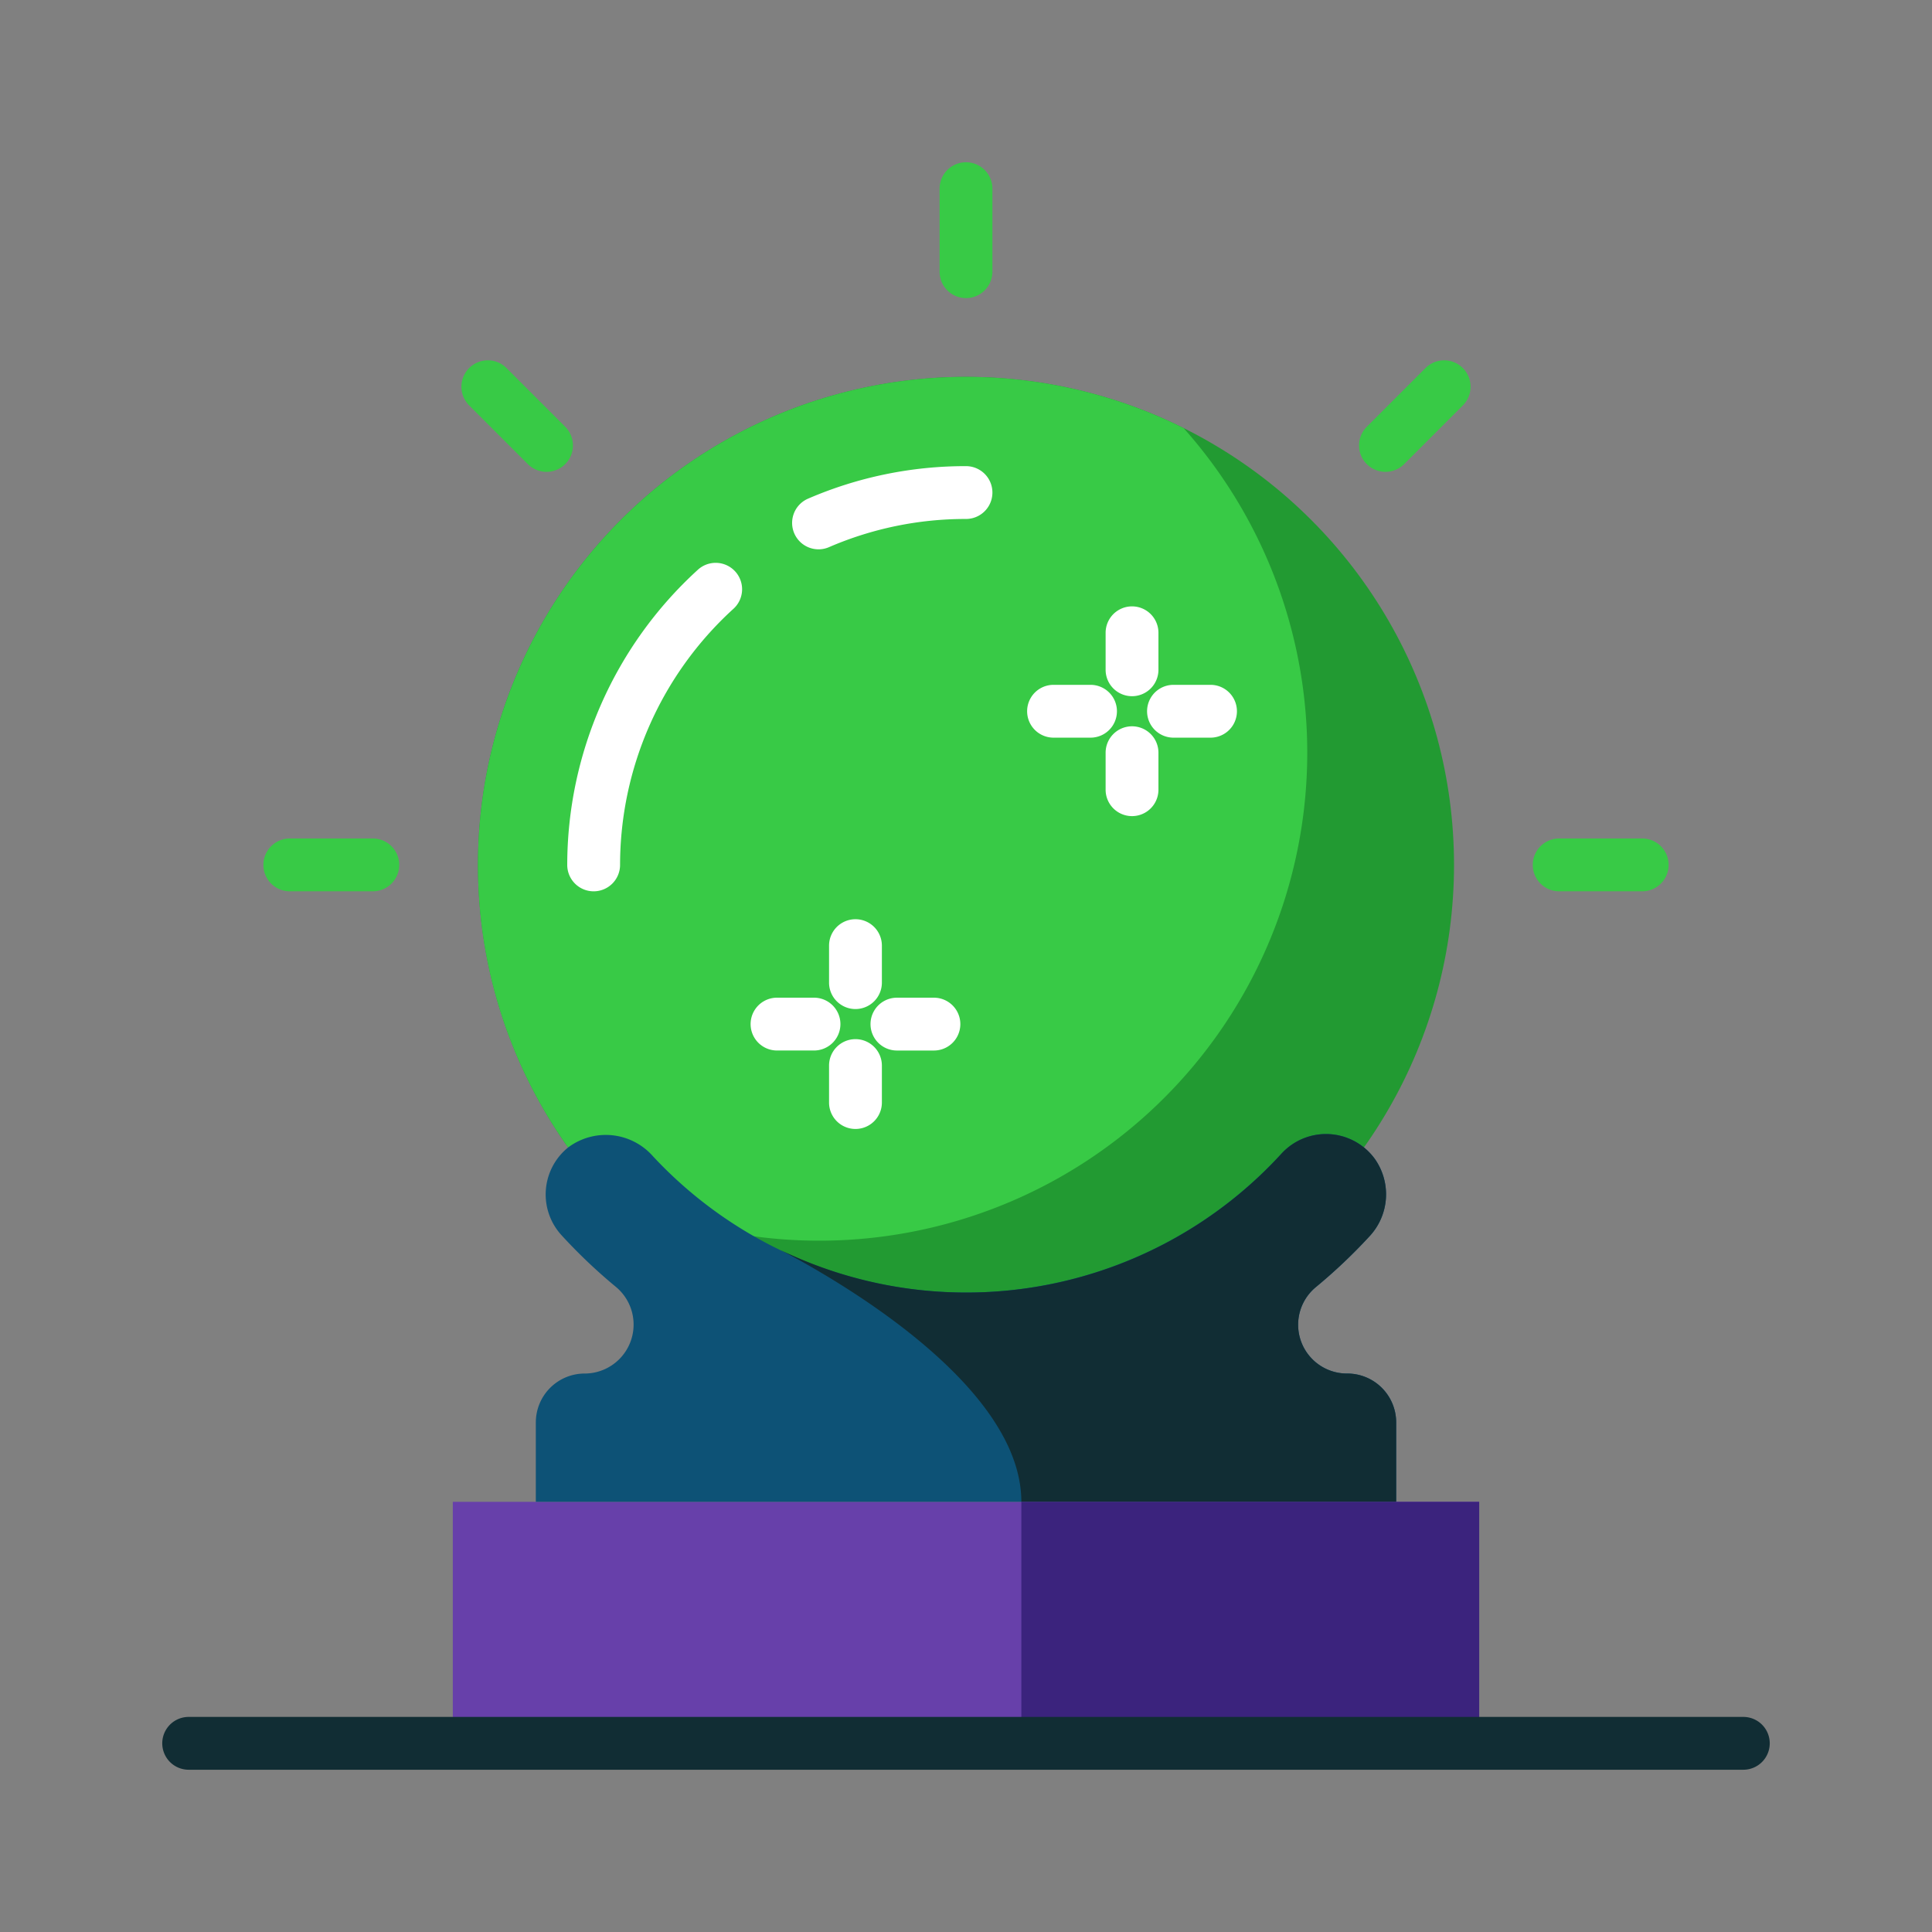 <svg id="Layer_1" height="512" viewBox="0 0 128 128" width="512" xmlns="http://www.w3.org/2000/svg" data-name="Layer 1"><rect x="0" y="0" width="128" height="128" fill="#808080" stroke="none"/><circle cx="64" cy="57.302" fill="#229a32" r="32.333"/><path d="m31.667 57.3a32.206 32.206 0 0 0 8.2 21.508 32.329 32.329 0 0 0 38.549-50.447 32.332 32.332 0 0 0 -46.749 28.939z" fill="#38ca46"/><path d="m30 99.5h68v16h-68z" fill="#6740aa"/><path d="m87.178 85.275a35.939 35.939 0 0 0 3.529-3.339 4.074 4.074 0 0 0 .376-5.16 4 4 0 0 0 -6.184-.342 28.334 28.334 0 0 1 -41.646.163 4.163 4.163 0 0 0 -5.608-.578 4 4 0 0 0 -.441 5.819 35.943 35.943 0 0 0 3.555 3.384 3.244 3.244 0 0 1 -2.013 5.778 3.239 3.239 0 0 0 -3.246 3.239v5.261h57v-5.261a3.239 3.239 0 0 0 -3.243-3.239h-.015a3.233 3.233 0 0 1 -2.064-5.725z" fill="#0d5276"/><g fill="#fff"><path d="m39.331 59.052a1.75 1.75 0 0 1 -1.75-1.75 26.483 26.483 0 0 1 8.625-19.527 1.75 1.75 0 1 1 2.357 2.586 22.979 22.979 0 0 0 -7.482 16.939 1.75 1.75 0 0 1 -1.75 1.752z"/><path d="m54.231 36.394a1.75 1.75 0 0 1 -.694-3.357 26.238 26.238 0 0 1 10.463-2.154 1.75 1.75 0 0 1 0 3.5 22.766 22.766 0 0 0 -9.076 1.867 1.74 1.74 0 0 1 -.693.144z"/><path d="m56.677 66.852a1.75 1.75 0 0 0 1.75-1.75v-2.451a1.75 1.75 0 0 0 -3.5 0v2.449a1.75 1.75 0 0 0 1.75 1.752z"/><path d="m61.875 66.1h-2.451a1.75 1.75 0 1 0 0 3.5h2.451a1.75 1.75 0 0 0 0-3.5z"/><path d="m56.677 68.846a1.75 1.75 0 0 0 -1.75 1.75v2.451a1.75 1.75 0 0 0 3.5 0v-2.447a1.75 1.75 0 0 0 -1.75-1.754z"/><path d="m55.68 67.849a1.75 1.75 0 0 0 -1.75-1.75h-2.45a1.75 1.75 0 0 0 0 3.5h2.45a1.75 1.75 0 0 0 1.75-1.75z"/><path d="m75 46.125a1.75 1.75 0 0 0 1.75-1.75v-2.451a1.75 1.75 0 0 0 -3.5 0v2.451a1.75 1.75 0 0 0 1.75 1.75z"/><path d="m80.2 45.372h-2.453a1.75 1.75 0 0 0 0 3.5h2.453a1.75 1.75 0 0 0 0-3.5z"/><path d="m75 48.119a1.75 1.75 0 0 0 -1.75 1.75v2.451a1.75 1.75 0 0 0 3.5 0v-2.451a1.75 1.75 0 0 0 -1.75-1.75z"/><path d="m74 47.122a1.75 1.75 0 0 0 -1.75-1.75h-2.45a1.75 1.75 0 0 0 0 3.5h2.451a1.75 1.75 0 0 0 1.749-1.75z"/></g><path d="m64 10.75a1.75 1.75 0 0 0 -1.75 1.75v5.5a1.75 1.75 0 0 0 3.5 0v-5.5a1.75 1.75 0 0 0 -1.75-1.75z" fill="#38ca46"/><path d="m94.442 24.385-3.889 3.889a1.75 1.75 0 1 0 2.475 2.475l3.889-3.889a1.75 1.75 0 0 0 -2.475-2.475z" fill="#38ca46"/><path d="m108.8 55.552h-5.5a1.75 1.75 0 1 0 0 3.5h5.5a1.75 1.75 0 0 0 0-3.5z" fill="#38ca46"/><path d="m24.7 55.552h-5.5a1.75 1.75 0 0 0 0 3.5h5.5a1.75 1.75 0 1 0 0-3.5z" fill="#38ca46"/><path d="m33.558 24.385a1.75 1.75 0 0 0 -2.475 2.475l3.889 3.889a1.75 1.75 0 1 0 2.475-2.475z" fill="#38ca46"/><path d="m50.508 82.2h-.007l.131.063z" fill="#112d34"/><path d="m92.5 94.239a3.239 3.239 0 0 0 -3.243-3.239h-.015a3.233 3.233 0 0 1 -2.064-5.725 35.956 35.956 0 0 0 3.529-3.339 4.074 4.074 0 0 0 .376-5.16 4 4 0 0 0 -6.184-.342 28.285 28.285 0 0 1 -33.172 6.389c3.92 2.061 15.94 9 15.94 16.677h24.833z" fill="#112d34"/><path d="m98 115.5v-16h-30.333v16z" fill="#3b237d"/><path d="m115.5 117.25h-103a1.75 1.75 0 0 1 0-3.5h103a1.75 1.75 0 0 1 0 3.5z" fill="#112d34"/></svg>